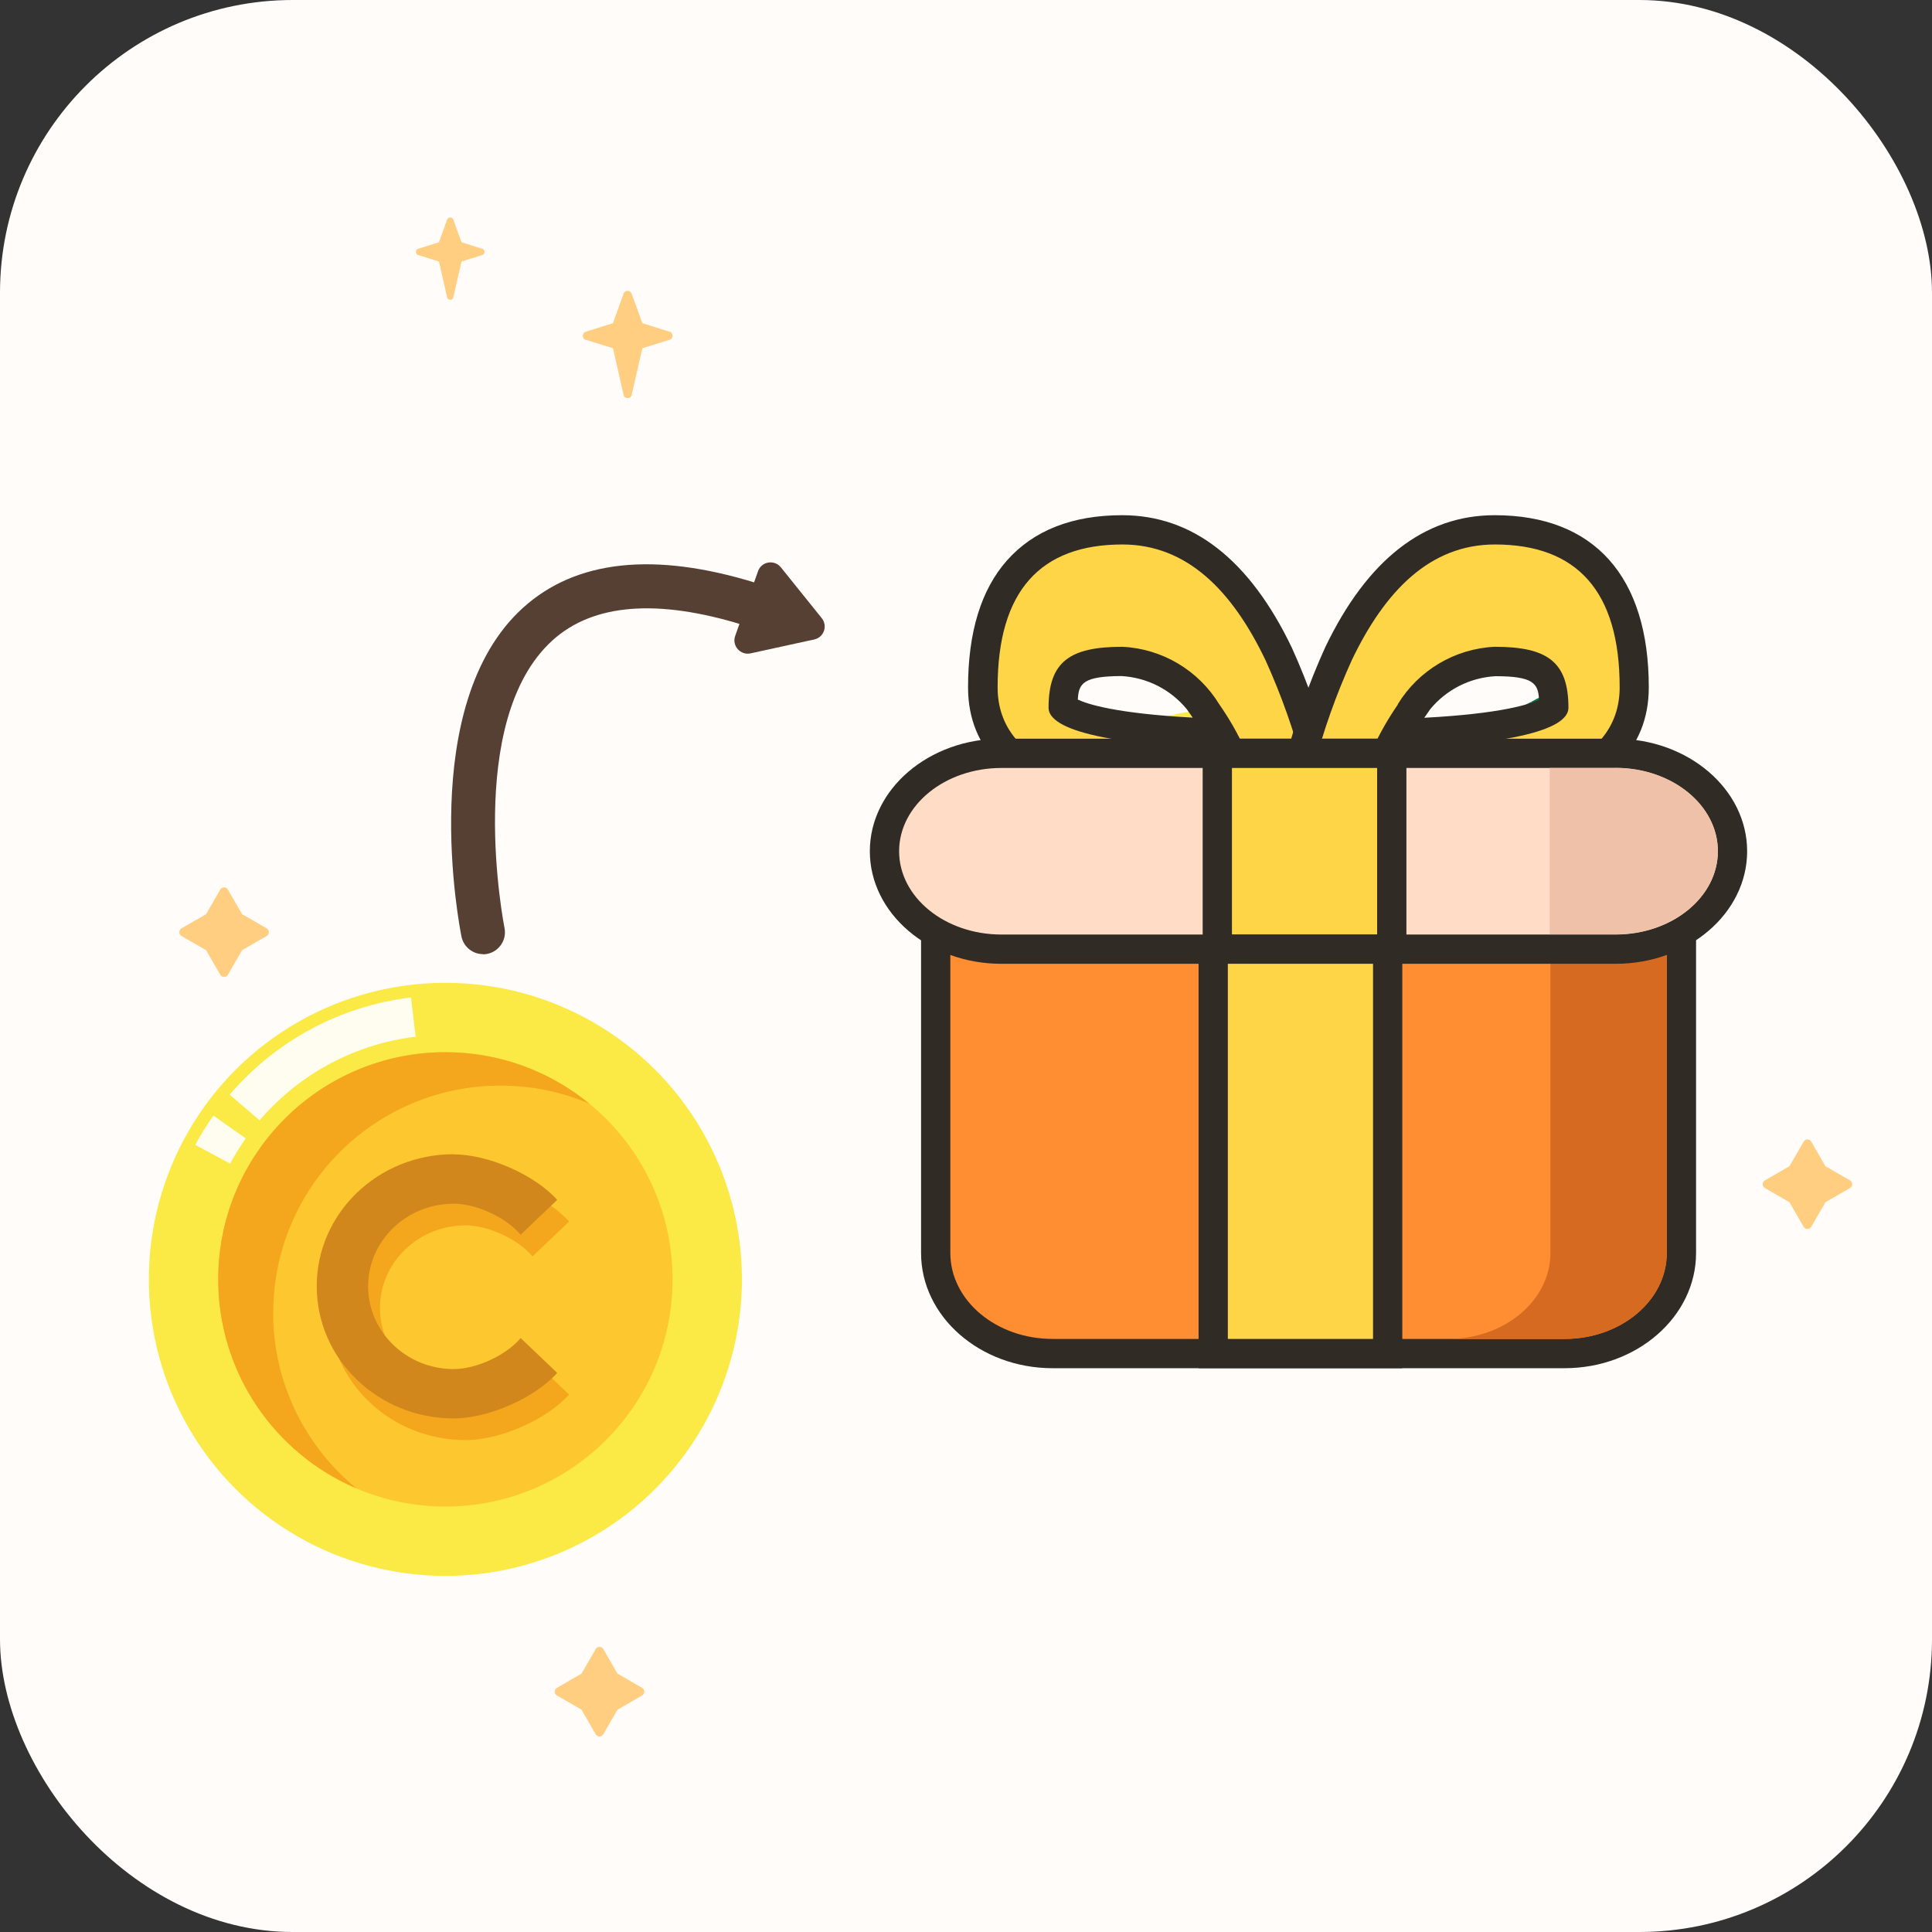 <?xml version="1.0" encoding="UTF-8"?>
<svg xmlns="http://www.w3.org/2000/svg" xmlns:xlink="http://www.w3.org/1999/xlink" viewBox="0 0 132 132">
  <rect x="0" y="0" width="132" height="132" fill="#333333" stroke="none"/>
  <defs>
    <style>
      .cls-1 {
        fill: #17925d;
      }

      .cls-2 {
        fill: #efc1a8;
      }

      .cls-3 {
        fill: #fff;
      }

      .cls-4 {
        fill: #199560;
      }

      .cls-5 {
        fill: #017043;
      }

      .cls-6 {
        fill: #1b9761;
      }

      .cls-7 {
        fill: #087b4c;
      }

      .cls-8 {
        fill: #07794a;
      }

      .cls-9 {
        fill: #16905c;
      }

      .cls-10 {
        fill: #185;
      }

      .cls-11 {
        fill: #f4a61c;
      }

      .cls-12 {
        fill: #563f33;
      }

      .cls-13 {
        fill: #087a4b;
      }

      .cls-14 {
        fill: #158f5b;
      }

      .cls-15 {
        fill: #0f8553;
      }

      .cls-16 {
        fill: #138c59;
      }

      .cls-17 {
        fill: #1b9862;
      }

      .cls-18 {
        fill: #312b26;
      }

      .cls-19 {
        fill: #0a7e4e;
      }

      .cls-20 {
        fill: #0b7f4f;
      }

      .cls-21 {
        fill: #d1871c;
      }

      .cls-22 {
        fill: #0a7d4d;
      }

      .cls-23 {
        fill: #027245;
      }

      .cls-24 {
        fill: #158e5a;
      }

      .cls-25 {
        fill: #1c9963;
      }

      .cls-26 {
        fill: #fffdf0;
      }

      .cls-27 {
        fill: #ff8d32;
      }

      .cls-28 {
        fill: #118956;
      }

      .cls-29 {
        fill: #057648;
      }

      .cls-30 {
        fill: #0d8251;
      }

      .cls-31 {
        fill: #1a9661;
      }

      .cls-32 {
        fill: #d66a21;
      }

      .cls-33 {
        fill: #0f8654;
      }

      .cls-34 {
        fill: #138b58;
      }

      .cls-35 {
        fill: #17915d;
      }

      .cls-36 {
        fill: #fed546;
      }

      .cls-37 {
        fill: #ffdcc5;
      }

      .cls-38 {
        fill: #0e8352;
      }

      .cls-39 {
        fill: #037345;
      }

      .cls-40 {
        fill: #19945f;
      }

      .cls-41 {
        clip-path: url(#clippath);
      }

      .cls-42 {
        fill: #067849;
      }

      .cls-43 {
        fill: none;
      }

      .cls-44 {
        fill: #0c8050;
      }

      .cls-45 {
        fill: #067749;
      }

      .cls-46 {
        fill: #fdc72f;
      }

      .cls-47 {
        fill: #fbe945;
      }

      .cls-48 {
        fill: #108755;
      }

      .cls-49 {
        fill: #027144;
      }

      .cls-50 {
        fill: #097c4d;
      }

      .cls-51 {
        fill: #047446;
      }

      .cls-52 {
        fill: #128a57;
      }

      .cls-53 {
        fill: #0c8151;
      }

      .cls-54 {
        fill: #036339;
      }

      .cls-55 {
        fill: #ffce80;
      }

      .cls-56 {
        fill: #148d59;
      }

      .cls-57 {
        fill: #047547;
      }

      .cls-58 {
        fill: #fffcfa;
      }

      .cls-59 {
        fill: #18935e;
      }
    </style>
    <clipPath id="clippath">
      <rect class="cls-43" x="84.9" y="52.18" width="27.98" height="17.08" rx="2.45" ry="2.45" transform="translate(-16.96 54.06) rotate(-28.26)"/>
    </clipPath>
  </defs>
  <g id="bg">
    <rect class="cls-58" width="132" height="132" rx="20" ry="20"/>
  </g>
  <g id="gc">
    <g>
      <rect class="cls-54" x="85.27" y="52.87" width="27.98" height="17.08" rx="2.45" ry="2.45" transform="translate(-17.25 54.32) rotate(-28.26)"/>
      <g class="cls-41">
        <polygon class="cls-25" points="84.51 47.09 84.03 74.34 83.04 74.34 83.04 47.09 84.51 47.09"/>
        <polygon class="cls-25" points="85.11 47.09 84.62 74.34 84.03 74.34 84.51 47.09 85.11 47.09"/>
        <polygon class="cls-17" points="85.7 47.09 85.21 74.34 84.62 74.34 85.11 47.09 85.7 47.09"/>
        <polygon class="cls-6" points="86.29 47.09 85.81 74.34 85.21 74.34 85.7 47.09 86.29 47.09"/>
        <polygon class="cls-31" points="86.88 47.09 86.4 74.34 85.81 74.34 86.29 47.09 86.88 47.09"/>
        <polygon class="cls-4" points="87.47 47.09 86.99 74.34 86.4 74.34 86.88 47.09 87.47 47.09"/>
        <polygon class="cls-40" points="88.07 47.09 87.58 74.34 86.99 74.34 87.47 47.09 88.07 47.09"/>
        <polygon class="cls-59" points="88.66 47.09 88.17 74.34 87.58 74.34 88.07 47.09 88.66 47.09"/>
        <polygon class="cls-1" points="89.25 47.09 88.77 74.34 88.17 74.34 88.66 47.09 89.25 47.09"/>
        <polygon class="cls-35" points="89.84 47.09 89.36 74.34 88.77 74.34 89.25 47.09 89.84 47.09"/>
        <polygon class="cls-9" points="90.43 47.09 89.95 74.34 89.36 74.34 89.84 47.09 90.43 47.09"/>
        <polygon class="cls-14" points="91.03 47.09 90.54 74.34 89.95 74.34 90.43 47.09 91.03 47.09"/>
        <polygon class="cls-24" points="91.62 47.09 91.13 74.34 90.54 74.34 91.03 47.09 91.62 47.09"/>
        <polygon class="cls-56" points="92.21 47.09 91.73 74.34 91.13 74.34 91.62 47.09 92.21 47.09"/>
        <polygon class="cls-16" points="92.8 47.09 92.32 74.34 91.73 74.34 92.21 47.09 92.8 47.09"/>
        <polygon class="cls-34" points="93.39 47.09 92.91 74.34 92.32 74.34 92.8 47.09 93.39 47.09"/>
        <polygon class="cls-52" points="93.99 47.09 93.5 74.34 92.91 74.34 93.39 47.09 93.99 47.09"/>
        <polygon class="cls-28" points="94.58 47.09 94.09 74.34 93.5 74.34 93.99 47.09 94.58 47.09"/>
        <polygon class="cls-10" points="95.17 47.09 94.69 74.34 94.09 74.34 94.58 47.09 95.17 47.09"/>
        <polygon class="cls-48" points="95.76 47.09 95.28 74.34 94.69 74.34 95.17 47.09 95.76 47.09"/>
        <polygon class="cls-33" points="96.36 47.09 95.87 74.34 95.28 74.34 95.76 47.09 96.36 47.09"/>
        <polygon class="cls-15" points="96.95 47.09 96.46 74.34 95.87 74.34 96.36 47.09 96.95 47.09"/>
        <polygon class="cls-38" points="97.54 47.09 97.06 74.34 96.46 74.34 96.95 47.09 97.54 47.09"/>
        <polygon class="cls-30" points="98.13 47.09 97.65 74.34 97.06 74.34 97.54 47.09 98.13 47.09"/>
        <polygon class="cls-53" points="98.72 47.09 98.24 74.34 97.65 74.34 98.13 47.09 98.72 47.09"/>
        <polygon class="cls-44" points="99.32 47.09 98.83 74.34 98.24 74.34 98.72 47.09 99.32 47.09"/>
        <polygon class="cls-20" points="99.91 47.09 99.42 74.34 98.83 74.34 99.32 47.09 99.91 47.09"/>
        <polygon class="cls-19" points="100.5 47.09 100.02 74.34 99.42 74.34 99.91 47.09 100.5 47.09"/>
        <polygon class="cls-22" points="101.09 47.09 100.61 74.34 100.02 74.34 100.5 47.09 101.09 47.09"/>
        <polygon class="cls-50" points="101.68 47.09 101.2 74.34 100.61 74.34 101.09 47.09 101.68 47.09"/>
        <polygon class="cls-7" points="102.28 47.09 101.79 74.34 101.2 74.34 101.68 47.09 102.28 47.09"/>
        <polygon class="cls-13" points="102.87 47.09 102.38 74.34 101.79 74.34 102.28 47.09 102.87 47.09"/>
        <polygon class="cls-8" points="103.46 47.09 102.98 74.34 102.38 74.34 102.87 47.09 103.46 47.09"/>
        <polygon class="cls-42" points="104.05 47.09 103.57 74.34 102.98 74.34 103.46 47.09 104.05 47.09"/>
        <polygon class="cls-45" points="104.64 47.09 104.16 74.34 103.57 74.34 104.05 47.09 104.64 47.09"/>
        <polygon class="cls-29" points="105.24 47.09 104.75 74.34 104.16 74.34 104.64 47.09 105.24 47.09"/>
        <polygon class="cls-57" points="105.83 47.09 105.34 74.34 104.75 74.34 105.24 47.09 105.83 47.09"/>
        <polygon class="cls-51" points="106.42 47.09 105.94 74.34 105.34 74.34 105.83 47.09 106.42 47.09"/>
        <polygon class="cls-39" points="107.01 47.09 106.53 74.34 105.94 74.34 106.42 47.09 107.01 47.09"/>
        <polygon class="cls-23" points="107.61 47.09 107.12 74.34 106.53 74.34 107.01 47.09 107.61 47.09"/>
        <polygon class="cls-49" points="108.2 47.09 107.71 74.34 107.12 74.34 107.61 47.09 108.2 47.09"/>
        <polygon class="cls-5" points="108.79 47.09 108.31 74.34 107.71 74.34 108.2 47.09 108.79 47.09"/>
        <polygon class="cls-5" points="108.31 74.34 108.79 47.09 114.73 47.09 114.73 74.34 108.31 74.34"/>
      </g>
      <path class="cls-3" d="m101.6,58.53c.57-.62,1.4-.17,1.85-.62-.79-.18-1.49-.68-1.91-1.43h0s0,0,0-.01c-.01-.02-.04-.03-.07-.02-.01,0-.02.02-.02.03h0c-.16.34-.19.73-.06,1.1h0c-.27-.02-.55.03-.81.17-.17.09-.31.21-.42.34h0c.51.05.99.2,1.43.43h.01s0,0,0,0Zm-1.93-1.72c-.34.21-.58.51-.73.85h0c-.06-.38-.06-.72-.03-1.06v.02c-.42.26-.7.65-.84,1.09h0s-.52-.45-.52-.45l.25-.68-.67.3-.58-.46.06.73-.62.39.71.17.09.68c-.44-.13-.92-.1-1.37.1h0c.29.15.57.35.83.58l.02.02c-.36-.07-.74-.03-1.1.14h0c.34.15.68.34.99.57l.03.02s.05.02.08,0c.01,0,.02-.02.03-.03h0c.34-.49.82-.93,1.41-1.25s1.22-.48,1.84-.49h-.03s.02,0,.04,0c.02-.01.04-.04.03-.07h0c-.02-.42,0-.81.07-1.18h0s0,.01,0,.01Zm-2.19,3.36c.05-.09.13-.16.22-.22.09-.05.18-.07.27-.07h0c-.05-.11-.29-.12-.47-.02-.13.07-.18.15-.14.22.03.05.07.08.12.09h0Zm1.45-1.07s-.01,0-.02,0c-.12.06-.2.17-.23.28h0s0,.03.01.04c0,.02.02.03.03.04h0c.16-.17.33-.27.46-.22.02-.05.02-.1,0-.15h0c-.03-.07-.13-.07-.26,0Zm-1.1-.33s-.04.02-.06.03c-.39.21-.6.63-.56,1.04h0s.02.05.05.02c.06-.08.14-.14.23-.19h.01s0,0,0,0c0,0,.02,0,.02-.01.16-.09.35-.1.52-.04h0c.06.06.11.13.15.21s.07.17.09.26h0c-.08.02-.14-.03-.22.01s-.1.12-.23.19-.17.02-.25.06c-.1.05-.06.16,0,.27.27.5,1.1.94,1.59.68s.58-1.2.31-1.7c-.06-.11-.14-.2-.24-.16-.03.07-.08.13-.16.17,0,0-.01,0-.02,0h0c-.13.07-.19.03-.26.07-.09.05.02.23-.08.3-.09-.07-.16-.17-.22-.28-.05-.1-.09-.2-.1-.3h0c.04-.16.15-.31.32-.4,0,0,.02,0,.03-.01h0s0,0,.01,0c.09-.05.19-.08.3-.09h0s.04-.02.02-.04c-.33-.27-.79-.33-1.18-.12-.02.01-.04.02-.06.03h0s0,0,0,0Zm-1.85,1.56c-.17.02-.34.07-.51.16-.26.14-.46.35-.59.59h0c-.24-.32-.58-.51-.95-.56h0s-.02,0-.03,0c-.02.01-.03.04-.02.07,0,0,0,0,0,0h0c.4.77.42,1.63.14,2.38h0c.62-.12.71-1.06,1.54-1.19.05-.51.19-1,.42-1.44h0s0-.01,0-.01Zm8.01-1.69c.06.12.11.24.15.36-.5.39-.96,0-1.51.33.08.08.17.19.26.3v.02c.48-.25.9.08,1.38-.26.04.15.08.3.11.44-.39.26-.75-.07-1.21.2.04.06.08.13.12.2l.06.11,1.1-.14c.02.16.04.31.05.47-.28.13-.57-.17-.97.08.04.1.07.19.1.29.35-.22.61.07.88-.04,0,.16,0,.31-.02.47-.2,0-.47-.18-.77-.04-.02-.11-.04-.22-.07-.32-.32.16-.66.19-.98.1h0c-.17-.5-1.13-.59-1.31-.92-.2-.37-.12-.67-.39-1.16-.23-.4-.59-.67-1-.79h0c-.08-.02-.15-.04-.23-.04h0c.41.15.78.44,1.02.85h0c.25.47.17.83.4,1.26s1.06.46,1.29.9c.12.27.15.54.12.81h0c.35.11.75.1,1.11-.04h0s.01,0,.02-.01c.06-.03.09-.09.08-.15h0c0-.07-.01-.13-.02-.2.26-.13.5.04.69.06-.02.15-.05.29-.08.43-.18-.09-.38-.13-.58-.11h0c0,.08,0,.17,0,.25.19-.01.36.03.52.12h0c-.04.15-.09.29-.14.43-.13-.08-.27-.12-.41-.14h0c-.01.07-.02.15-.04.22.13.02.25.07.36.14h0c-.07.16-.14.31-.22.45-.32-.46-1.18-.44-1.3-1.1-.02.15,0,.3.07.45h0c.22.42.84.51,1.09.9-.06.1-.13.21-.2.3-.26-.44-.99-.69-1.19-1.06-.22-.41.1-1.12-.17-1.61s-1.07-.49-1.3-.92-.1-.82-.39-1.37c-.23-.42-.63-.7-1.06-.81h0c-.07-.02-.15-.03-.22-.03h0c.42.14.8.43,1.03.86h0c.28.52.13.97.4,1.48s1.04.46,1.29.93-.1,1.18.16,1.66c.24.44.98.61,1.27,1.13-.08.11-.17.21-.27.31-.22-.56-1.08-.8-1.31-1.23-.25-.47.12-1.19-.15-1.7s-1-.42-1.28-.94-.07-1.01-.38-1.58c-.24-.45-.67-.73-1.13-.81h0s-.03,0-.03,0c-.04,0-.05.03-.02.05.36.14.67.4.87.77,0,.02.02.03.03.05h0c.28.52.09,1.18.36,1.69.32.6.99.47,1.25.96s-.13,1.22.15,1.74c.26.49,1.13.72,1.33,1.33-.1.09-.2.18-.31.27-.27-.76-1.1-.96-1.35-1.41-.27-.5.13-1.28-.13-1.76-.25-.46-.78-.36-1.09-.8-.04-.05-.11-.07-.16-.04,0,0-.01,0-.02.01h0c-.09.1-.21.2-.35.29h0c-.15.07-.3.12-.45.14h.01s-.01,0-.02,0c-.06.03-.08.1-.06.16h0c.19.5-.18.89.06,1.35.26.48,1.13.59,1.4,1.08.25.46-.05,1.27.43,1.91-.13.04-.26.08-.39.11-.4-.51-.11-1.36-.37-1.85-.28-.52-1.11-.59-1.37-1.09s.21-.97-.11-1.58c-.27-.51-.93-.71-1.21-1.24,0-.01-.02-.03-.03-.05-.2-.37-.24-.77-.16-1.15h0s-.03-.05-.05-.01v.03c-.2.44-.2.95.04,1.4h0c.31.58.83.67,1.11,1.19s-.19,1.08.08,1.59,1.08.59,1.34,1.07c.23.43-.04,1.28.31,1.77-.13.02-.27.04-.41.05-.27-.53,0-1.24-.24-1.68-.26-.48-1.04-.58-1.3-1.05s.21-1.08-.06-1.59-.73-.63-1.01-1.15h0c-.23-.43-.27-.9-.15-1.33h0c-.05.07-.08.14-.1.21h0c-.15.42-.13.9.09,1.33h0c.3.55.69.65.92,1.08s-.21,1.1.05,1.59,1.03.61,1.25,1.03c.2.37,0,1.12.23,1.58-.12,0-.24,0-.36,0-.19-.43.08-.99-.14-1.41-.09-.14-.2-.24-.34-.31h0c.49.47,0,1.17.2,1.7-.17-.02-.33-.04-.49-.07,0-.14.03-.27.08-.38h0c-.07-.03-.14-.06-.21-.09-.07.13-.11.28-.11.42h0c-.15-.03-.29-.07-.43-.11.01-.18.07-.35.18-.5h0c-.07-.05-.14-.09-.21-.14-.13.16-.21.35-.23.54h0c-.14-.05-.27-.1-.41-.17.09-.17.08-.46.33-.61.05.04.1.08.15.12.05.04.12.05.17.02,0,0,.01,0,.02-.01h0c.33-.22.55-.55.65-.91h0c-.23-.12-.44-.31-.6-.54h0c-.24-.45.19-1.15-.04-1.58s-.58-.56-.83-1.02c-.21-.43-.25-.89-.15-1.32h0c-.04.08-.07.15-.09.23h0c-.12.41-.09.86.11,1.27h0c.26.5.56.6.76.96.18.34-.28,1.19.05,1.6-.1.31-.32.59-.63.76h0c.07.08.15.16.23.24-.28.17-.28.49-.39.66-.14-.07-.27-.15-.4-.24.25-.17.14-.54.52-.71-.07-.08-.13-.16-.19-.24-.43.2-.34.6-.61.76-.13-.09-.25-.19-.37-.3l.73-.84-.06-.11c-.04-.07-.07-.14-.1-.21-.48.24-.4.72-.83.9-.11-.11-.21-.22-.31-.34.55-.21.5-.75.97-1-.05-.16-.09-.3-.12-.44v.03c-.57.28-.5.87-1.1,1.08-.08-.11-.15-.22-.22-.33.68-.27.63-.92,1.25-1.17-.02-.19-.03-.36-.03-.53v.02c-.8.26-.72,1-1.44,1.28-1.33-2.66-.31-5.9,2.31-7.31s5.89-.47,7.37,2.1h0c-.63.46-1.2-.01-1.86.51.12.08.26.17.39.28l.02.02c.55-.38,1.07.02,1.67-.39h0Zm-5.33,1.68c-.06.03-.08.02-.12.04-.05.03-.08.08-.1.13h0s.02.02.04.03h0c.09-.03.16,0,.26-.06s.11-.12.19-.18c0-.02,0-.03,0-.05h0c-.05-.02-.11-.01-.16.01h0s-.04.05-.1.08h0Zm-.19.49s-.02.03-.02.05h0c.14.02.31.16.52.05s.19-.33.25-.46c-.01-.01-.03-.02-.05-.01h0c-.09.07-.19.14-.31.21,0,0-.02.01-.03.01h0s-.02,0-.03.01c-.11.06-.23.11-.35.15h.01s0,0,0,0Zm-.45-2.85c-.16.05-.34.13-.51.22s-.33.2-.48.32h.02s-.04-.01-.03-.04c.01-.02.3-.65.3-.65l.71.11s.03.03,0,.04Z"/>
    </g>
    <animateTransform
      attributeName="transform"
      type="translate"
      values="0,20;"
      begin="0s;Gend.end"
      dur="0s"/>
    <animateTransform
      attributeName="transform"
      type="translate"
      values="0,20;0,-8;0,0;"
      begin="Gstart.end"
      dur="0.8s"
      fill="freeze"/>
  </g>
  <g id="q1">
    <g>
      <circle class="cls-47" cx="71.94" cy="60.62" r="8.16"/>
      <path class="cls-26" d="m66.83,56.25l-.83-.71c1.28-1.49,3.05-2.44,4.99-2.68l.13,1.08c-1.67.2-3.19,1.02-4.29,2.3Z"/>
      <path class="cls-26" d="m66.01,57.44l-.96-.52c.15-.28.32-.55.5-.81l.89.63c-.16.22-.3.45-.43.69Z"/>
      <circle class="cls-46" cx="71.94" cy="60.62" r="6.25"/>
      <path class="cls-11" d="m67.2,61.54c0-3.45,2.8-6.25,6.25-6.25.87,0,1.69.18,2.45.5-1.08-.88-2.46-1.41-3.96-1.41-3.45,0-6.25,2.8-6.25,6.25,0,2.58,1.57,4.8,3.8,5.75-1.4-1.15-2.29-2.89-2.29-4.83Z"/>
      <g>
        <path class="cls-11" d="m72.58,65.55h-.67v-.92c-1.23-.1-2.02-.7-2.37-1.79l1.07-.25c.19.7.63,1.08,1.3,1.13v-1.97c-.88-.2-1.45-.46-1.72-.77-.27-.31-.4-.68-.4-1.11,0-1.12.7-1.77,2.11-1.94v-.72h.67v.72c1.03.13,1.68.64,1.96,1.53l-1.01.21c-.17-.51-.49-.79-.95-.83v1.74c.65.19,1.09.33,1.31.43.23.1.43.29.61.58.18.29.27.63.27,1.02,0,.55-.19,1.01-.56,1.38-.37.37-.92.58-1.63.64v.92Zm-.67-6.71c-.29,0-.53.08-.72.22-.19.14-.29.35-.29.63,0,.47.34.74,1.02.83v-1.67Zm.67,4.87c.31,0,.57-.09.78-.27.21-.18.32-.41.32-.7,0-.48-.37-.8-1.1-.93v1.91Z"/>
        <path class="cls-21" d="m72.25,64.96h-.67v-.92c-1.23-.1-2.02-.7-2.37-1.79l1.07-.25c.19.7.63,1.08,1.3,1.13v-1.97c-.88-.2-1.45-.46-1.72-.77-.27-.31-.4-.68-.4-1.11,0-1.12.7-1.77,2.11-1.94v-.72h.67v.72c1.03.13,1.68.64,1.96,1.53l-1.01.21c-.17-.51-.49-.79-.95-.83v1.74c.65.19,1.09.33,1.31.43.23.1.43.29.61.58.18.29.27.63.27,1.02,0,.55-.19,1.01-.56,1.38-.37.37-.92.58-1.63.64v.92Zm-.67-6.71c-.29,0-.53.08-.72.22-.19.14-.29.35-.29.63,0,.47.34.74,1.02.83v-1.67Zm.67,4.87c.31,0,.57-.09.78-.27.21-.18.32-.41.32-.7,0-.48-.37-.8-1.1-.93v1.91Z"/>
      </g>
    </g>
    <animateTransform
      attributeName="transform"
      type="translate"
      values="0,20;"
      begin="0s;Gend.end"
      dur="0s"/>
    <animateTransform
      attributeName="transform"
      type="translate"
      values="0,20;0,-8;0,0;"
      begin="Gstart.end"
      dur="0.8s"
      fill="freeze"/>
  </g>
  <g id="q2">
    <g>
      <circle class="cls-47" cx="83.01" cy="60.62" r="12.12"/>
      <path class="cls-26" d="m75.42,54.13l-1.23-1.05c1.9-2.21,4.53-3.63,7.41-3.97l.19,1.6c-2.48.3-4.74,1.51-6.38,3.42Z"/>
      <path class="cls-26" d="m74.21,55.89l-1.42-.77c.22-.41.47-.81.74-1.2l1.32.93c-.23.33-.45.68-.64,1.03Z"/>
      <circle class="cls-46" cx="83.01" cy="60.62" r="9.28"/>
      <path class="cls-11" d="m75.98,61.99c0-5.12,4.15-9.28,9.28-9.28,1.29,0,2.52.26,3.63.74-1.6-1.31-3.65-2.1-5.88-2.1-5.12,0-9.28,4.15-9.28,9.28,0,3.84,2.33,7.13,5.65,8.54-2.08-1.7-3.4-4.29-3.4-7.18Z"/>
      <g>
        <path class="cls-11" d="m83.96,67.95h-1v-1.37c-1.83-.15-3-1.04-3.52-2.66l1.59-.37c.29,1.04.93,1.6,1.93,1.68v-2.92c-1.31-.3-2.16-.68-2.55-1.14-.39-.46-.59-1.01-.59-1.65,0-1.66,1.05-2.62,3.14-2.88v-1.07h1v1.07c1.53.2,2.5.95,2.9,2.27l-1.5.32c-.26-.76-.72-1.17-1.4-1.23v2.58c.97.28,1.62.49,1.95.64.33.15.64.44.91.87.27.43.4.93.4,1.51,0,.82-.28,1.5-.83,2.04-.56.54-1.36.86-2.42.95v1.37Zm-1-9.96c-.43,0-.79.11-1.08.32-.29.21-.43.52-.43.93,0,.69.5,1.1,1.51,1.24v-2.49Zm1,7.24c.46,0,.85-.14,1.16-.41.31-.27.47-.61.47-1.04,0-.72-.54-1.18-1.63-1.38v2.83Z"/>
        <path class="cls-21" d="m83.48,67.06h-1v-1.37c-1.83-.15-3-1.04-3.52-2.66l1.59-.37c.29,1.04.93,1.6,1.93,1.68v-2.92c-1.31-.3-2.16-.68-2.55-1.14-.39-.46-.59-1.01-.59-1.65,0-1.66,1.05-2.62,3.14-2.88v-1.07h1v1.07c1.53.2,2.5.95,2.9,2.27l-1.5.32c-.26-.76-.72-1.17-1.4-1.23v2.58c.97.28,1.62.49,1.95.64.33.15.64.44.91.87.27.43.4.93.4,1.51,0,.82-.28,1.5-.83,2.04-.56.54-1.36.86-2.42.95v1.37Zm-1-9.96c-.43,0-.79.11-1.08.32-.29.21-.43.52-.43.93,0,.69.5,1.1,1.51,1.24v-2.49Zm1,7.24c.46,0,.85-.14,1.16-.41.31-.27.47-.61.47-1.04,0-.72-.54-1.18-1.63-1.38v2.83Z"/>
      </g>
    </g>
    <animateTransform
      attributeName="transform"
      type="translate"
      values="0,20;"
      begin="0s;Gend.end"
      dur="0s"/>
    <animateTransform
      attributeName="transform"
      type="translate"
      values="0,20;0,-12;0,0;"
      begin="Gstart.end"
      dur="1s"
      fill="freeze"/>
  </g>
  <g id="c">
    <g>
      <circle class="cls-47" cx="30.43" cy="87.41" r="20.26"/>
      <path class="cls-26" d="m17.74,76.55l-2.05-1.76c3.17-3.7,7.57-6.06,12.39-6.64l.32,2.68c-4.15.5-7.93,2.53-10.67,5.72Z"/>
      <path class="cls-26" d="m15.72,79.5l-2.38-1.28c.37-.69.79-1.36,1.24-2l2.21,1.56c-.39.55-.75,1.13-1.07,1.72Z"/>
      <circle class="cls-46" cx="30.43" cy="87.41" r="15.52"/>
      <path class="cls-11" d="m18.67,89.69c0-8.57,6.95-15.52,15.52-15.52,2.15,0,4.21.44,6.07,1.23-2.68-2.19-6.1-3.51-9.83-3.51-8.57,0-15.52,6.95-15.52,15.52,0,6.41,3.89,11.92,9.44,14.28-3.47-2.85-5.69-7.17-5.69-12Z"/>
      <g>
        <path class="cls-11" d="m31.81,80.35c2.36,0,5.53,1.39,7.07,3.11l-2.5,2.38c-.97-1.17-3.02-2.12-4.57-2.12h-.02c-3.22.01-5.83,2.54-5.83,5.65s2.62,5.65,5.85,5.65c1.55,0,3.6-.95,4.57-2.12l2.5,2.38c-1.54,1.72-4.71,3.11-7.07,3.11-5.17,0-9.36-4.04-9.36-9.03s4.19-9.02,9.35-9.02h0Z"/>
        <path class="cls-21" d="m31,78.87c2.36,0,5.53,1.39,7.07,3.11l-2.5,2.38c-.97-1.17-3.02-2.12-4.57-2.12h-.02c-3.22.01-5.83,2.54-5.83,5.65s2.62,5.65,5.85,5.65c1.55,0,3.6-.95,4.57-2.12l2.5,2.38c-1.54,1.72-4.71,3.11-7.07,3.11-5.17,0-9.36-4.04-9.36-9.03s4.19-9.02,9.35-9.02h0Z"/>
      </g>
    </g>
  </g>
  <g id="g底">
    <g>
      <g>
        <g>
          <path class="cls-27" d="m71.92,92.48c-4.41,0-7.99-3.08-7.99-6.87v-21.54h50.95v21.54c0,3.79-3.59,6.87-7.99,6.87h-34.97Z"/>
          <path class="cls-18" d="m113.88,65.07v20.54c0,3.24-3.13,5.87-6.99,5.87h-34.97c-3.86,0-6.99-2.63-6.99-5.87v-20.54h48.95m2-2h-52.95v22.54c0,4.34,4.03,7.87,8.99,7.87h34.97c4.96,0,8.99-3.53,8.99-7.87v-22.54h0Z"/>
        </g>
        <path class="cls-32" d="m105.93,65.07v20.54c0,3.24-3.13,5.87-6.99,5.87h7.95c3.86,0,6.99-2.63,6.99-5.87v-20.54h-7.95Z"/>
      </g>
      <g>
        <rect class="cls-36" x="82.89" y="64.84" width="11.92" height="27.64"/>
        <path class="cls-18" d="m93.81,65.84v25.64h-9.92v-25.64h9.92m2-2h-13.92v29.64h13.92v-29.64h0Z"/>
      </g>
    </g>
  </g>
  <g id="g盖" style="transform-origin: 150px 60px">
    <g>
      <g>
        <g>
          <g>
            <path class="cls-36" d="m87.38,55.68c-8.68,0-20.23-.9-20.23-8.73,0-3.5.81-6.2,2.41-8.01,1.61-1.82,4.01-2.75,7.12-2.75,4.46,0,7.95,2.77,10.68,8.47,1.1,2.44,2,4.97,2.67,7.55l.96,3.47h-3.62Zm-14.74-7.32s1.03,1.44,10.72,1.76c-.28-.49-.58-.96-.89-1.42l-.6-.86c-1.28-1.57-3.17-2.54-5.22-2.65-3.45,0-4.01.94-4.01,3.17h0Z"/>
            <path class="cls-18" d="m76.68,37.2c4.44,0,7.52,3.18,9.78,7.9,1.08,2.38,1.95,4.84,2.61,7.37h0s.62,2.22.62,2.22h-2.3c-12.61,0-19.23-2.26-19.23-7.73,0-6.58,2.92-9.76,8.53-9.76m8.35,13.96c-.48-1.06-1.06-2.07-1.73-3.03h0s0,0,0,0c-1.42-2.33-3.9-3.81-6.63-3.94-3.61,0-5.04,1.03-5.04,4.17,0,1.54,4.29,2.64,13.38,2.8m-8.35-15.96c-3.41,0-6.05,1.04-7.87,3.09-1.77,2-2.66,4.91-2.66,8.67,0,8.72,12.12,9.73,21.23,9.73h4.93l-.7-2.54-.62-2.22c-.68-2.6-1.59-5.18-2.71-7.66-2.89-6.04-6.79-9.07-11.6-9.07h0Zm-3.03,12.6c.05-1.12.39-1.6,2.98-1.61,1.75.1,3.36.92,4.46,2.26l.41.58c-5.29-.29-7.21-.93-7.84-1.23h0Z"/>
          </g>
          <g>
            <path class="cls-36" d="m87.81,55.68l.97-3.48c.67-2.56,1.56-5.09,2.66-7.51,2.74-5.72,6.24-8.49,10.69-8.49s9.53,1.87,9.53,10.76c0,7.82-11.55,8.73-20.23,8.73h-3.62Zm8.52-6.99c-.32.46-.62.93-.89,1.42,9.84-.32,10.73-1.8,10.74-1.82-.01-2.17-.57-3.1-4.05-3.1-2.03.1-3.93,1.07-5.21,2.66l-.58.84Z"/>
            <path class="cls-18" d="m102.13,37.2c5.61,0,8.53,3.18,8.53,9.76,0,5.46-6.63,7.73-19.23,7.73h-2.3l.62-2.22c.66-2.53,1.53-4.99,2.61-7.37,2.26-4.72,5.34-7.9,9.78-7.9m-6.63,10.93h0c-.66.95-1.24,1.97-1.73,3.03,9.09-.16,13.38-1.25,13.38-2.8,0-3.14-1.43-4.17-5.04-4.17-2.73.13-5.21,1.61-6.63,3.94m6.63-12.93c-4.81,0-8.71,3.04-11.58,9.03-1.14,2.52-2.05,5.1-2.74,7.73l-.61,2.19-.7,2.54h4.93c9.11,0,21.23-1.01,21.23-9.73,0-7.58-3.74-11.76-10.53-11.76h0Zm-4.4,13.25c1.1-1.33,2.7-2.15,4.45-2.25,2.59,0,2.93.49,2.98,1.61-.63.3-2.55.95-7.84,1.23l.41-.59h0Z"/>
          </g>
          <g>
            <path class="cls-37" d="m68.42,64.84c-4.41,0-7.99-3-7.99-6.69s3.59-6.69,7.99-6.69h41.96c4.41,0,7.99,3,7.99,6.69s-3.59,6.69-7.99,6.69h-41.96Z"/>
            <path class="cls-18" d="m68.42,52.47h0s41.96,0,41.96,0c3.86,0,6.99,2.55,6.99,5.69s-3.13,5.69-6.99,5.69h-41.96c-3.86,0-6.99-2.55-6.99-5.69,0-3.14,3.13-5.69,6.99-5.69m0-2c-4.96,0-8.99,3.45-8.99,7.69,0,4.24,4.03,7.69,8.99,7.69h41.96c4.96,0,8.99-3.45,8.99-7.69s-4.03-7.69-8.99-7.69h-41.96Z"/>
          </g>
        </g>
        <path class="cls-2" d="m110.38,52.47h-4.5v11.37h4.5c3.86,0,6.99-2.55,6.99-5.69,0-3.14-3.13-5.69-6.99-5.69Z"/>
      </g>
      <g>
        <rect class="cls-36" x="83.17" y="51.47" width="11.92" height="13.37"/>
        <path class="cls-18" d="m94.09,52.47v11.37h-9.92v-11.37h9.92m2-2h-13.92v15.37h13.92v-15.37h0Z"/>
      </g>
    </g>
    <animateTransform
      id="Gstart"
      attributeName="transform"
      type="rotate"
      values="0,0,0;25,0,0;"
      begin="0s;Gend.end + 1s"
      dur="0.3s"
      fill="freeze"/>
    <animateTransform
      id="Gend"
      attributeName="transform"
      type="rotate"
      values="25,0,0;0,0,0;"
      begin="Gstart.end + 1s"
      dur="0.3s"
      fill="freeze"/>
  </g>
  <g id="_箭头" data-name="箭头">
    <path class="cls-12" d="m33,65.19c-.7,0-1.32-.49-1.47-1.2-.13-.64-3.11-15.85,4.21-22.47,3.62-3.27,8.97-3.84,15.92-1.69.79.24,1.23,1.08.99,1.88s-1.08,1.24-1.88.99c-5.87-1.81-10.25-1.46-13.02,1.05-6.07,5.49-3.31,19.51-3.28,19.65.16.81-.36,1.6-1.17,1.77-.1.02-.2.03-.3.03Z"/>
    <path class="cls-12" d="m51.28,44.64l4.35-.95c.66-.14.94-.93.51-1.46l-2.79-3.47c-.45-.55-1.33-.4-1.56.27l-1.56,4.42c-.24.67.36,1.34,1.05,1.19Z"/>
  </g>
  <g id="s1">
    <path class="cls-55" d="m43.87,115.32l-1.68-.97-.97-1.68c-.12-.2-.4-.2-.52,0l-.97,1.68-1.68.97c-.2.12-.2.4,0,.52l1.68.97.97,1.68c.12.2.4.2.52,0l.97-1.68,1.68-.97c.2-.12.2-.41,0-.52Z"/>
  </g>
  <g id="s2">
    <path class="cls-55" d="m18.22,63.43l-1.68-.97-.97-1.68c-.12-.2-.4-.2-.52,0l-.97,1.68-1.68.97c-.2.12-.2.4,0,.52l1.68.97.97,1.68c.12.2.4.2.52,0l.97-1.68,1.68-.97c.2-.12.2-.41,0-.52Z"/>
  </g>
  <g id="s3">
    <path class="cls-55" d="m126.4,80.65l-1.68-.97-.97-1.68c-.12-.2-.4-.2-.52,0l-.97,1.68-1.68.97c-.2.12-.2.4,0,.52l1.68.97.97,1.68c.12.2.4.2.52,0l.97-1.68,1.68-.97c.2-.12.2-.41,0-.52Z"/>
  </g>
  <g id="s4">
    <path class="cls-55" d="m32.99,17.01l-1.46-.46-.57-1.58c-.09-.15-.31-.15-.4,0l-.57,1.58-1.46.46c-.15.09-.15.31,0,.4l1.46.46.57,2.5c.09.15.31.15.4,0l.57-2.5,1.46-.46c.15-.09.15-.31,0-.4Z"/>
  </g>
  <g id="s5">
    <path class="cls-55" d="m45.8,22.68l-1.91-.6-.75-2.06c-.12-.2-.41-.2-.52,0l-.74,2.06-1.91.6c-.2.12-.2.41,0,.52l1.91.59.74,3.26c.12.2.41.2.52,0l.75-3.26,1.91-.59c.2-.12.2-.41,0-.52Z"/>
  </g>
</svg>